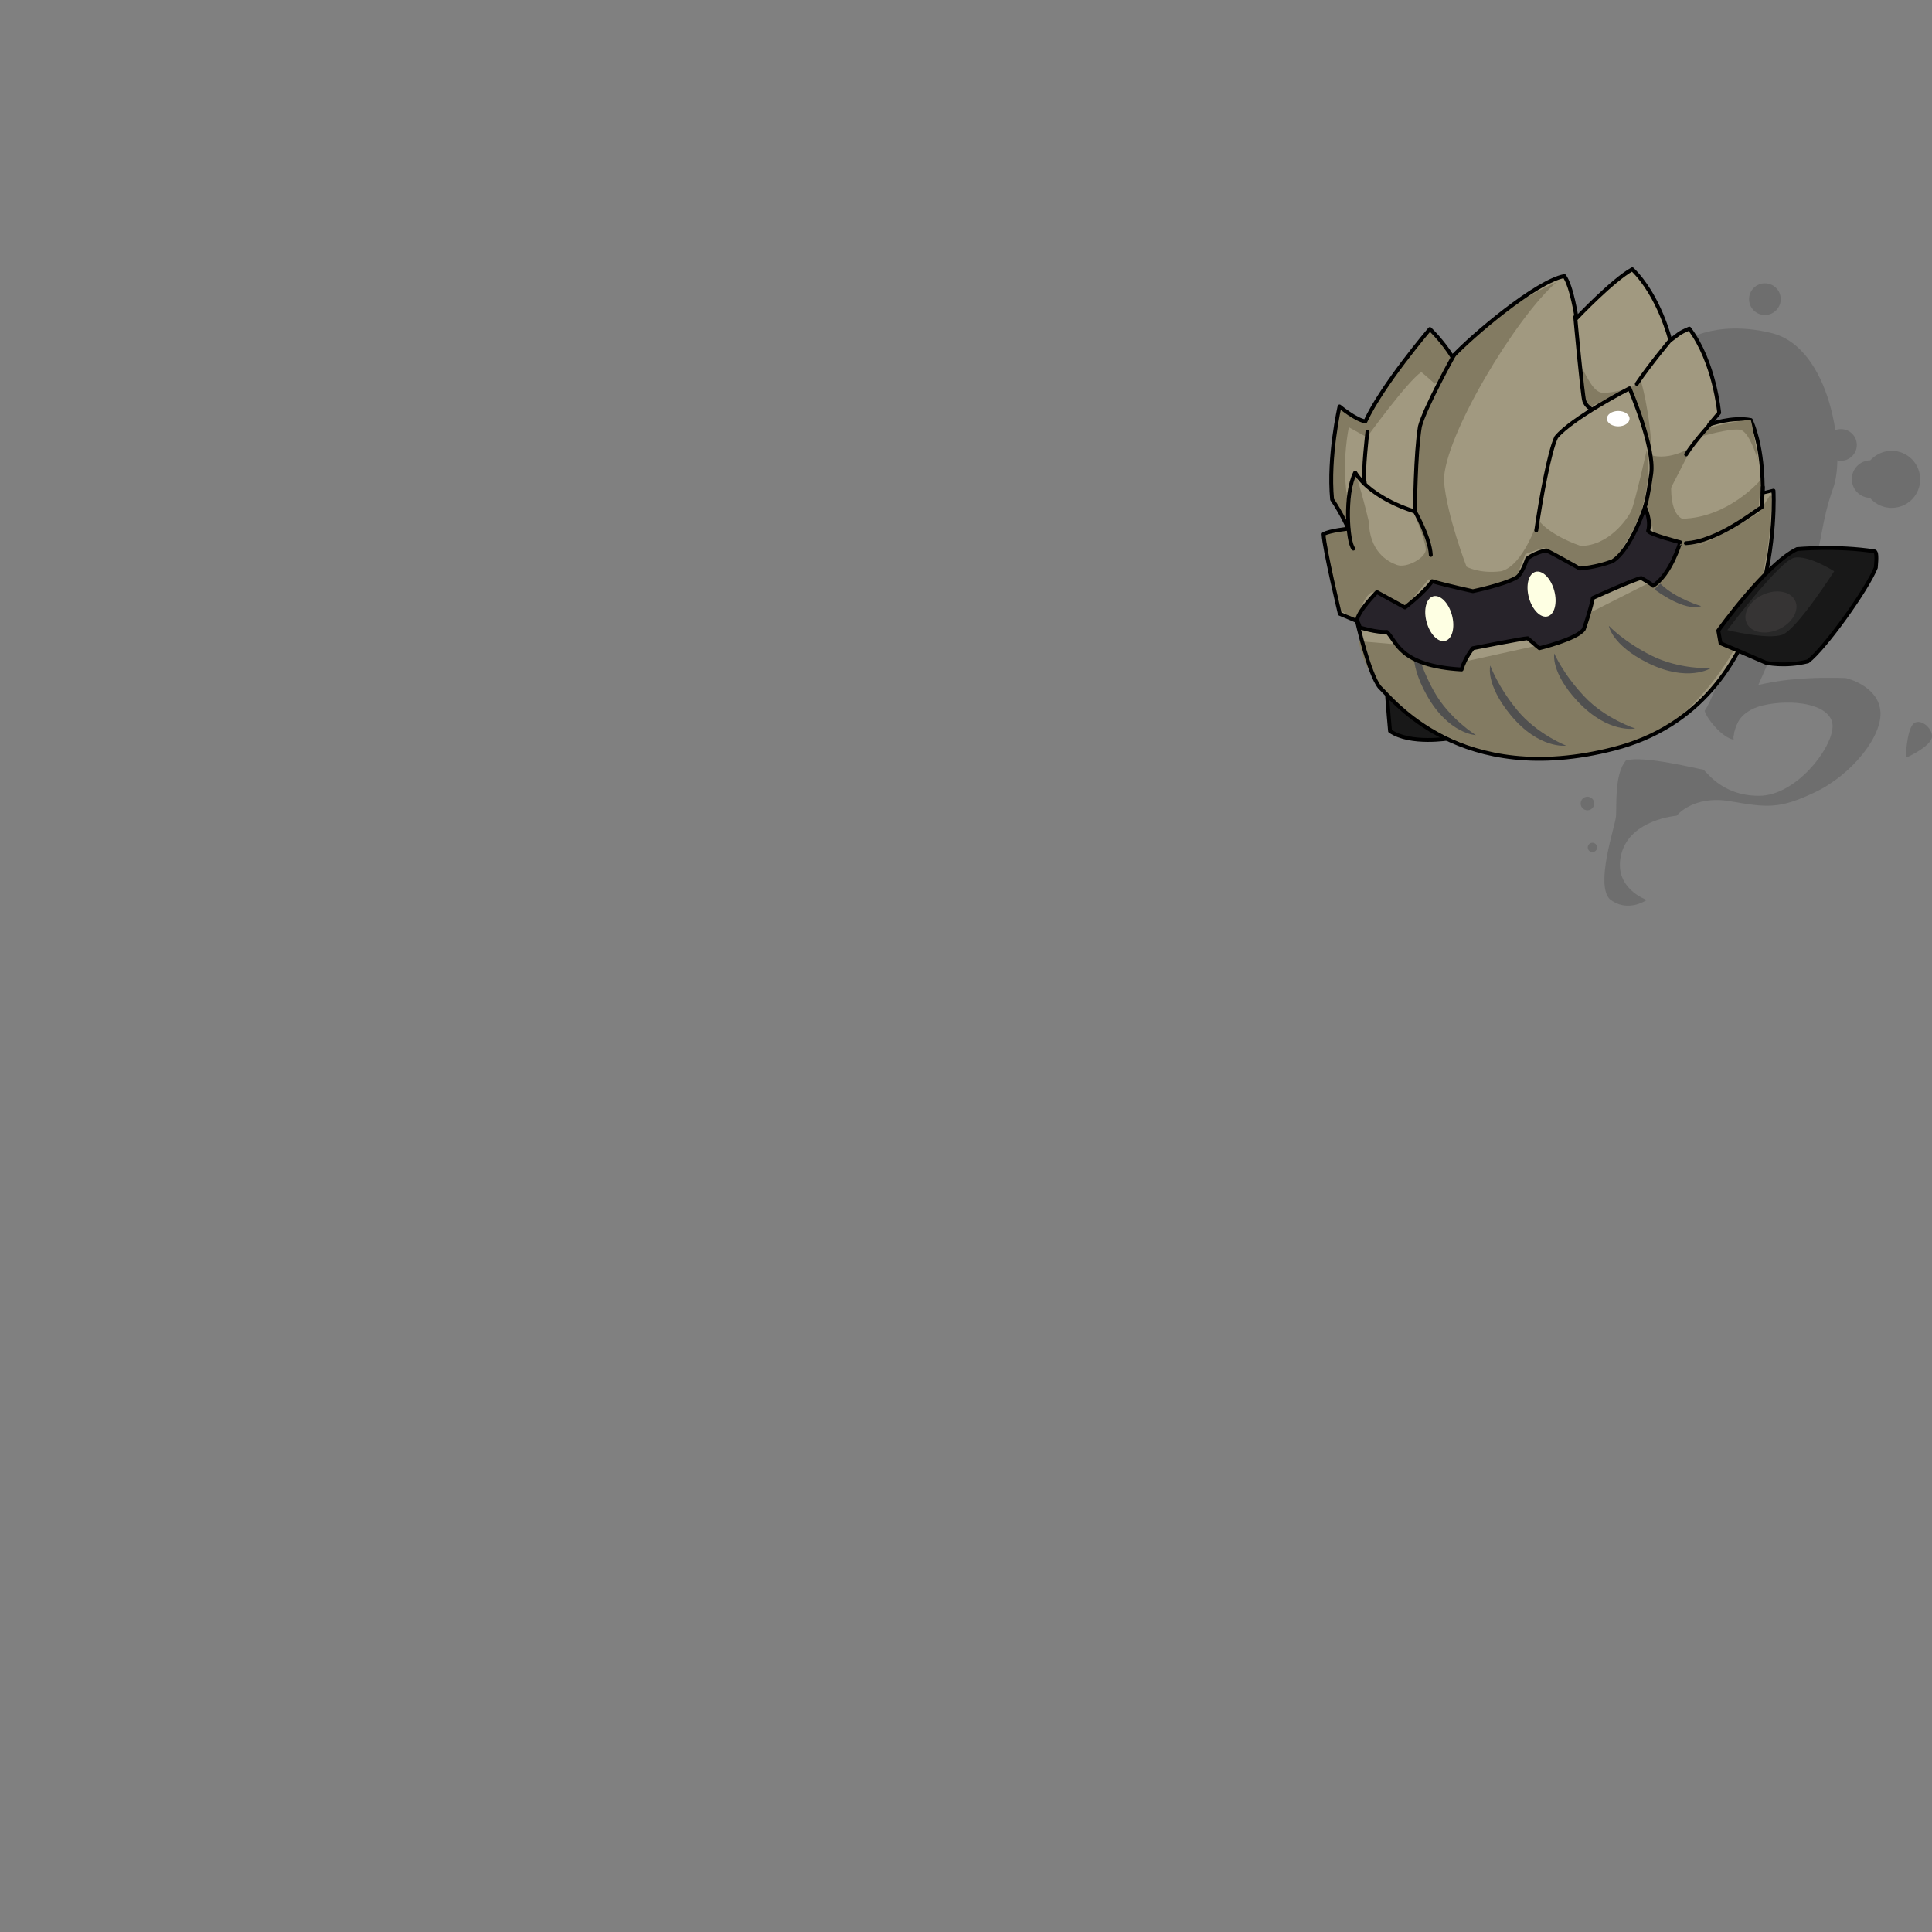 <svg xmlns="http://www.w3.org/2000/svg" width="500" height="500" version="1.1"><rect width="100%" height="100%" fill="#808080" stroke="none"/><g id="x9174"><g><g><g><path style="fill:#6E6E6E;" d="M435.079,88.787c0,0,8.202-6.328,23.434-2.578c15.231,3.75,19.214,30.932,15.935,40.071c-3.281,9.139-2.813,14.295-4.922,18.513c-2.108,4.218-15.23,34.212-15.23,34.212s-6.327,9.141-5.624,12.421c-3.047-0.47-7.264-5.86-7.499-7.5c3.046-4.218,9.373-24.605,9.373-24.605L435.079,88.787z"></path><path style="fill:#6E6E6E;" d="M448.671,190.487c0-0.938,0.468-6.328,7.733-7.968c7.264-1.639,16.873-0.467,17.809,4.688c0.938,5.154-8.904,18.746-18.98,18.746s-13.826-6.795-14.529-6.795s-15.23-3.75-19.918-2.344c-3.047,3.515-2.345,11.949-2.578,14.528s-5.388,17.342-1.64,21.325c4.687,3.75,9.607,0.235,9.607,0.235s-8.905-3.045-6.562-11.951c2.344-8.906,14.295-9.842,14.295-9.842s4.217-5.391,13.824-3.75c9.609,1.641,12.654,2.107,22.028-2.344c9.374-4.452,17.575-14.53,16.872-21.09c-0.703-6.56-8.904-8.436-8.904-8.436s-17.575-0.937-26.949,3.281C447.029,183.691,448.671,190.487,448.671,190.487z"></path><path style="fill:#6E6E6E;" d="M493.194,196.111c0.703-0.235,6.561-3.045,6.795-5.389c0.235-2.344-3.28-5.157-4.921-3.282S493.194,196.111,493.194,196.111z"></path><circle style="fill:#6E6E6E;" cx="410.826" cy="207.945" r="1.757"></circle><circle style="fill:#6E6E6E;" cx="412.115" cy="219.311" r="1.208"></circle><g><circle style="fill:#6E6E6E;" cx="489.561" cy="124.054" r="7.383"></circle><circle style="fill:#6E6E6E;" cx="484.112" cy="123.995" r="4.862"></circle></g><path style="fill:#6E6E6E;" d="M452.654,77.422c0,2.264,1.836,4.1,4.102,4.1c2.262,0,4.1-1.835,4.1-4.1c0-2.266-1.838-4.102-4.102-4.102S452.654,75.156,452.654,77.422z"></path><path style="fill:#6E6E6E;" d="M472.338,115.149c0,2.264,1.836,4.1,4.102,4.1c2.262,0,4.1-1.836,4.1-4.1c0-2.266-1.838-4.101-4.102-4.101S472.338,112.884,472.338,115.149z"></path></g><g><path style="fill:#181818;stroke:#000000;stroke-linecap:round;stroke-linejoin:round;" d="M375.207,191.073c0,0-10.193,1.756-15.465-1.875c-0.469-5.038-0.82-10.076-0.82-10.076L375.207,191.073z"></path><g id="leftXMLID_13_"><g><path style="fill:#A19980;" d="M342.523,138.23c0.226,3.979,4.219,20.625,4.219,20.625l4.442,1.87c0,0,3.052,13.596,5.863,17.111c3.276,3.037,20.738,26.236,60.696,15.93c44.514-11.487,41.238-66.785,41.238-66.785l-2.813,0.703c0,0,0.465-11.009-3.051-18.981c-4.921-0.942-10.77,1.167-10.77,1.167l2.572-3.037c0,0-1.166-13.132-7.732-21.793c-2.911,1.237-2.573,1.364-4.921,3.037c0,0-2.812-11.543-9.843-18.391c-5.09,2.812-14.41,12.654-14.41,12.654s-1.225-8.253-3.164-10.896c-7.381,1.406-23.902,15.466-28.992,20.921c-2.474-4.049-5.807-7.212-5.807-7.212s-12.303,14.411-16.689,23.902c-2.474-0.352-6.691-3.867-6.691-3.867s-2.98,13.005-1.927,24.071c2.46,3.585,4.218,7.564,4.218,7.564S344.154,137.289,342.523,138.23z"></path></g><path style="fill:#837B62;" d="M456.054,126.982c0,0-0.013,0.473-0.043,1.131c-0.319,0.018-0.545,0.041-0.545,0.041L456.054,126.982z"></path><path style="fill:#837B62;" d="M361.015,166.735c6.592,8.122,17.239,6.527,17.239,6.527l0.814-2.061l18.58-4.087l0.758,0.642l11.365-4.218l1.536-4.884l15.358-7.772c0.332,0.209,0.702,0.438,1.148,0.706c5.154-3.281,7.029-11.248,7.029-11.248s1.994,0.586,4.338,0.938c2.344-0.585,14.763-7.381,16.402-9.139c0.236-0.55,0.367-2.68,0.427-4.024c0.688-0.037,1.862-0.045,2.502,0.274c-0.468,29.292-11.483,46.398-24.84,58.114c-27.886,15.934-47.804,9.842-61.864,2.812c-15.788-7.894-19.361-18.544-20.161-23.401L361.015,166.735z"></path><g><path style="fill:#505050;" d="M440.266,156.86c0,0-6.68-1.934-10.546-5.8c-0.966,0.703-1.493,1.494-1.493,1.494S435.871,158.441,440.266,156.86z"></path><path style="fill:#505050;" d="M442.726,172.941c0,0-8.065,0.361-15.29-3.251c-7.206-3.603-11.072-7.733-11.072-7.733s0.703,4.921,10.018,9.578C436.719,176.704,442.726,172.941,442.726,172.941z"></path><path style="fill:#505050;" d="M423.198,188.532c0,0-7.693-2.447-13.227-8.332c-5.519-5.87-7.721-11.081-7.721-11.081s-1.04,4.86,6.094,12.448C416.262,189.987,423.198,188.532,423.198,188.532z"></path><path style="fill:#505050;" d="M405.324,192.972c0,0-7.518-2.941-12.657-9.173c-5.124-6.216-6.983-11.56-6.983-11.56s-1.352,4.782,5.271,12.818C398.308,193.975,405.324,192.972,405.324,192.972z"></path><path style="fill:#505050;" d="M381.975,190.256c0,0-6.875-4.23-10.826-11.275c-3.939-7.027-4.818-12.616-4.818-12.616s-2.182,4.466,2.91,13.551C374.893,189.997,381.975,190.256,381.975,190.256z"></path></g><ellipse style="fill:#FFFFFF;" cx="418.794" cy="108.353" rx="2.929" ry="1.992"></ellipse><path style="fill:#837B62;" d="M421.723,100.502l-11.014,5.156c0,0-1.64-8.67-1.875-11.482c1.875,3.281,3.516,7.499,6.093,7.499S421.723,100.502,421.723,100.502z"></path><path style="fill:#837B62;" d="M426.175,116.438c0,0-3.046,13.591-3.983,15.7c-0.938,2.109-5.859,9.139-13.123,9.139c-8.67-3.046-11.014-6.795-11.014-6.795s-3.748,11.951-9.607,13.356c-5.623,0.703-8.905-1.172-8.905-1.172s-5.154-13.356-5.857-22.262c0-11.482,18.745-42.415,29.057-51.318c0,0-17.809,7.264-28.589,21.792c-3.749,7.733-6.676,15.466-6.676,15.466l-1.76,21.793c0,0,3.28,7.967,3.28,10.077c0,2.109-4.921,4.92-7.498,3.983s-7.031-3.515-7.265-11.248c-1.874-7.967-3.516-12.654-3.516-12.654s-2.108,11.717-2.108,13.826c-2.343,0.938-6.087,2.109-6.087,2.109l3.979,19.45l4.688,3.046c0,0,1.404-6.562,3.981-7.499c4.453,1.641,8.436,3.984,8.436,3.984l6.093-7.264l11.483,3.046l11.248-3.515l2.344-6.093l4.686-1.64l9.842,4.921c0,0,7.265-0.937,8.436-1.64C421.254,139.871,428.049,130.966,426.175,116.438z"></path><path style="fill:#837B62;" d="M371.341,99.332c0,0-2.344-2.11-3.515-3.047c-3.75,2.578-14.061,16.872-14.061,16.872l-4.686-2.578c0,0-1.875,8.67-0.47,17.809c0,3.281,0,6.327,0,6.327l-4.218-6.093c0,0,0.105-16.403,2.279-23.433c3.579,2.343,6.691,3.867,6.691,3.867s9.777-16.99,16.689-23.902c2.93,3.397,7.615,8.318,7.615,8.318L371.341,99.332z"></path><g><path style="fill:none;stroke:#000000;stroke-linecap:round;stroke-linejoin:round;" d="M432.269,88.079c0,0-2.812-11.543-9.843-18.391c-5.09,2.812-14.41,12.654-14.41,12.654s-1.225-8.253-3.164-10.896c-7.381,1.406-23.902,15.466-28.992,20.921c-2.474-4.049-5.807-7.212-5.807-7.212s-12.303,14.411-16.689,23.902c-2.474-0.352-6.691-3.867-6.691-3.867s-2.98,13.005-1.927,24.071c2.46,3.585,4.218,7.564,4.218,7.564s-4.809,0.464-6.439,1.406c0.226,3.979,4.219,20.625,4.219,20.625l4.442,1.87c0,0,3.052,13.596,5.863,17.111c3.276,3.037,20.738,26.236,60.696,15.93c44.514-11.487,41.238-66.785,41.238-66.785l-2.813,0.703c0,0,0.465-11.009-3.051-18.981c-4.921-0.942-10.77,1.167-10.77,1.167l2.572-3.037c0,0-1.166-13.132-7.732-21.793C434.278,86.278,434.616,86.406,432.269,88.079z"></path></g></g><path style="fill:#837B62;" d="M437.891,115.734c0,0-10.545,20.153-10.545,21.09c-0.468-4.921-1.406-8.436-1.406-8.436s1.875-4.217,0.703-10.779C432.502,119.718,438.594,115.031,437.891,115.734z"></path><path style="fill:#837B62;" d="M455.466,124.404c0,0,0,6.327-0.468,7.733c-3.75,3.984-16.404,9.374-16.404,9.374l-10.778-3.75l-0.938-7.967l5.858-7.03c0,0-1.406,9.373,2.578,11.482C447.265,134.012,455.466,124.404,455.466,124.404z"></path><path style="fill:#837B62;" d="M454.998,119.25c0,0-1.172-7.967-1.875-10.545c-3.75,0-11.248,2.109-11.248,2.109l-2.344,2.343c0,0,8.67-2.577,11.014-1.874S454.998,119.25,454.998,119.25z"></path><path style="fill:#837B62;" d="M427.58,118.78c0,0-3.281-14.529-5.857-18.278c1.641-0.937,2.812-2.343,2.812-2.343S427.113,106.126,427.58,118.78z"></path><g><path style="fill:#181818;stroke:#000000;stroke-linecap:round;stroke-linejoin:round;" d="M465.074,142.097c-8.084,3.867-20.387,21.09-20.387,21.09l0.585,3.281c0,0,7.968,3.397,11.718,5.038c0,0,4.803,1.172,10.896-0.352c4.336-3.281,15.348-18.629,17.574-24.253c0.235-2.578,0.239-4.125-0.352-4.218C475.385,141.16,465.074,142.097,465.074,142.097z"></path><path style="fill:#282828;" d="M474.682,147.838c0,0-9.607,14.997-13.357,16.403c-3.75,1.406-14.295-1.171-14.295-1.171s13.594-18.043,17.342-18.747S474.682,147.838,474.682,147.838z"></path><ellipse transform="matrix(-0.909 0.416 -0.416 -0.909 940.678 111.75)" style="fill:#363434;" cx="458.161" cy="158.383" rx="6.913" ry="4.921"></ellipse></g></g></g><g><path style="fill:#27232A;stroke:#000000;stroke-linecap:round;stroke-linejoin:round;" d="M427.814,151.587c0,0-0.703-0.703-3.046-1.992c-1.171,0-12.537,5.155-12.537,5.155s-0.468,2.695-2.344,8.084c-1.757,2.578-11.481,4.921-11.481,4.921s-1.055-0.821-3.047-2.578c-1.172,0-14.176,2.578-14.176,2.578s-2.109,2.578-2.93,5.506c-16.285-0.938-16.755-7.381-19.334-9.725c-2.578,0.234-7.029-1.171-7.029-1.171s-0.233-1.172-0.7-1.641c0.003-2.344,5.153-7.498,5.153-7.498l7.264,3.983c0,0,4.922-3.75,7.031-6.795c3.984,1.172,10.545,2.577,10.545,2.577s7.966-1.64,11.248-3.515c1.405-0.703,2.812-4.921,2.812-4.921s2.108-1.64,4.921-2.109c1.172,0.468,8.67,4.687,8.67,4.687s3.984-0.234,8.436-1.875c4.921-3.047,8.436-14.06,8.436-14.06s1.641,3.398,0.821,6.21c0.47,0.937,8.317,2.929,8.317,2.929S432.384,148.775,427.814,151.587z"></path><g><ellipse transform="matrix(-0.966 0.26 -0.26 -0.966 774.08 217.9)" style="fill:#FEFFE3;" cx="372.63" cy="160.14" rx="3.399" ry="5.976"></ellipse><ellipse transform="matrix(-0.966 0.26 -0.26 -0.966 824.485 198.565)" style="fill:#FEFFE3;" cx="399.109" cy="153.814" rx="3.398" ry="5.976"></ellipse></g></g><path style="fill:none;stroke:#000000;stroke-linecap:round;stroke-linejoin:round;" d="M442.93,109.407c0,0-4.333,4.687-6.561,8.202"></path><path style="fill:none;stroke:#000000;stroke-linecap:round;stroke-linejoin:round;" d="M432.503,87.732c0,0-5.509,6.562-8.905,11.6"></path><path style="fill:none;stroke:#000000;stroke-linecap:round;stroke-linejoin:round;" d="M407.664,81.991c0,0,1.875,20.504,2.344,21.792c0.468,1.289,1.521,1.875,1.521,1.875"></path><path style="fill:none;stroke:#000000;stroke-linecap:round;stroke-linejoin:round;" d="M376.264,91.95c0,0-7.498,13.474-8.787,18.395c-1.174,6.913-1.29,22.027-1.29,22.027s3.866,6.679,4.102,11.248"></path><path style="fill:none;stroke:#000000;stroke-linecap:round;stroke-linejoin:round;" d="M366.187,132.372c0,0-11.015-3.047-15.468-10.077c-2.812,5.624-1.99,17.926-0.468,19.684"></path><path style="fill:none;stroke:#000000;stroke-linecap:round;stroke-linejoin:round;" d="M353.885,111.751c0,0-1.29,10.779-0.703,13.123"></path><path style="fill:none;stroke:#000000;stroke-linecap:round;stroke-linejoin:round;" d="M397.586,137.25c1.143-7.968,3.356-20.314,5.155-24.094c3.983-4.921,18.981-12.654,18.981-12.654s6.56,15.232,5.623,22.028c-0.936,6.795-1.641,8.67-1.641,8.67"></path><path style="fill:#A19980;" d="M438.594,141.276"></path><polyline style="fill:#A19980;" points="458.513,127.451 455.466,128.154 454.998,133.075 "></polyline><path style="fill:none;stroke:#000000;stroke-linecap:round;stroke-linejoin:round;" d="M456.219,126.045l-0.235,5.155c-2.577,1.64-11.716,8.904-19.684,9.373"></path></g></g></svg>